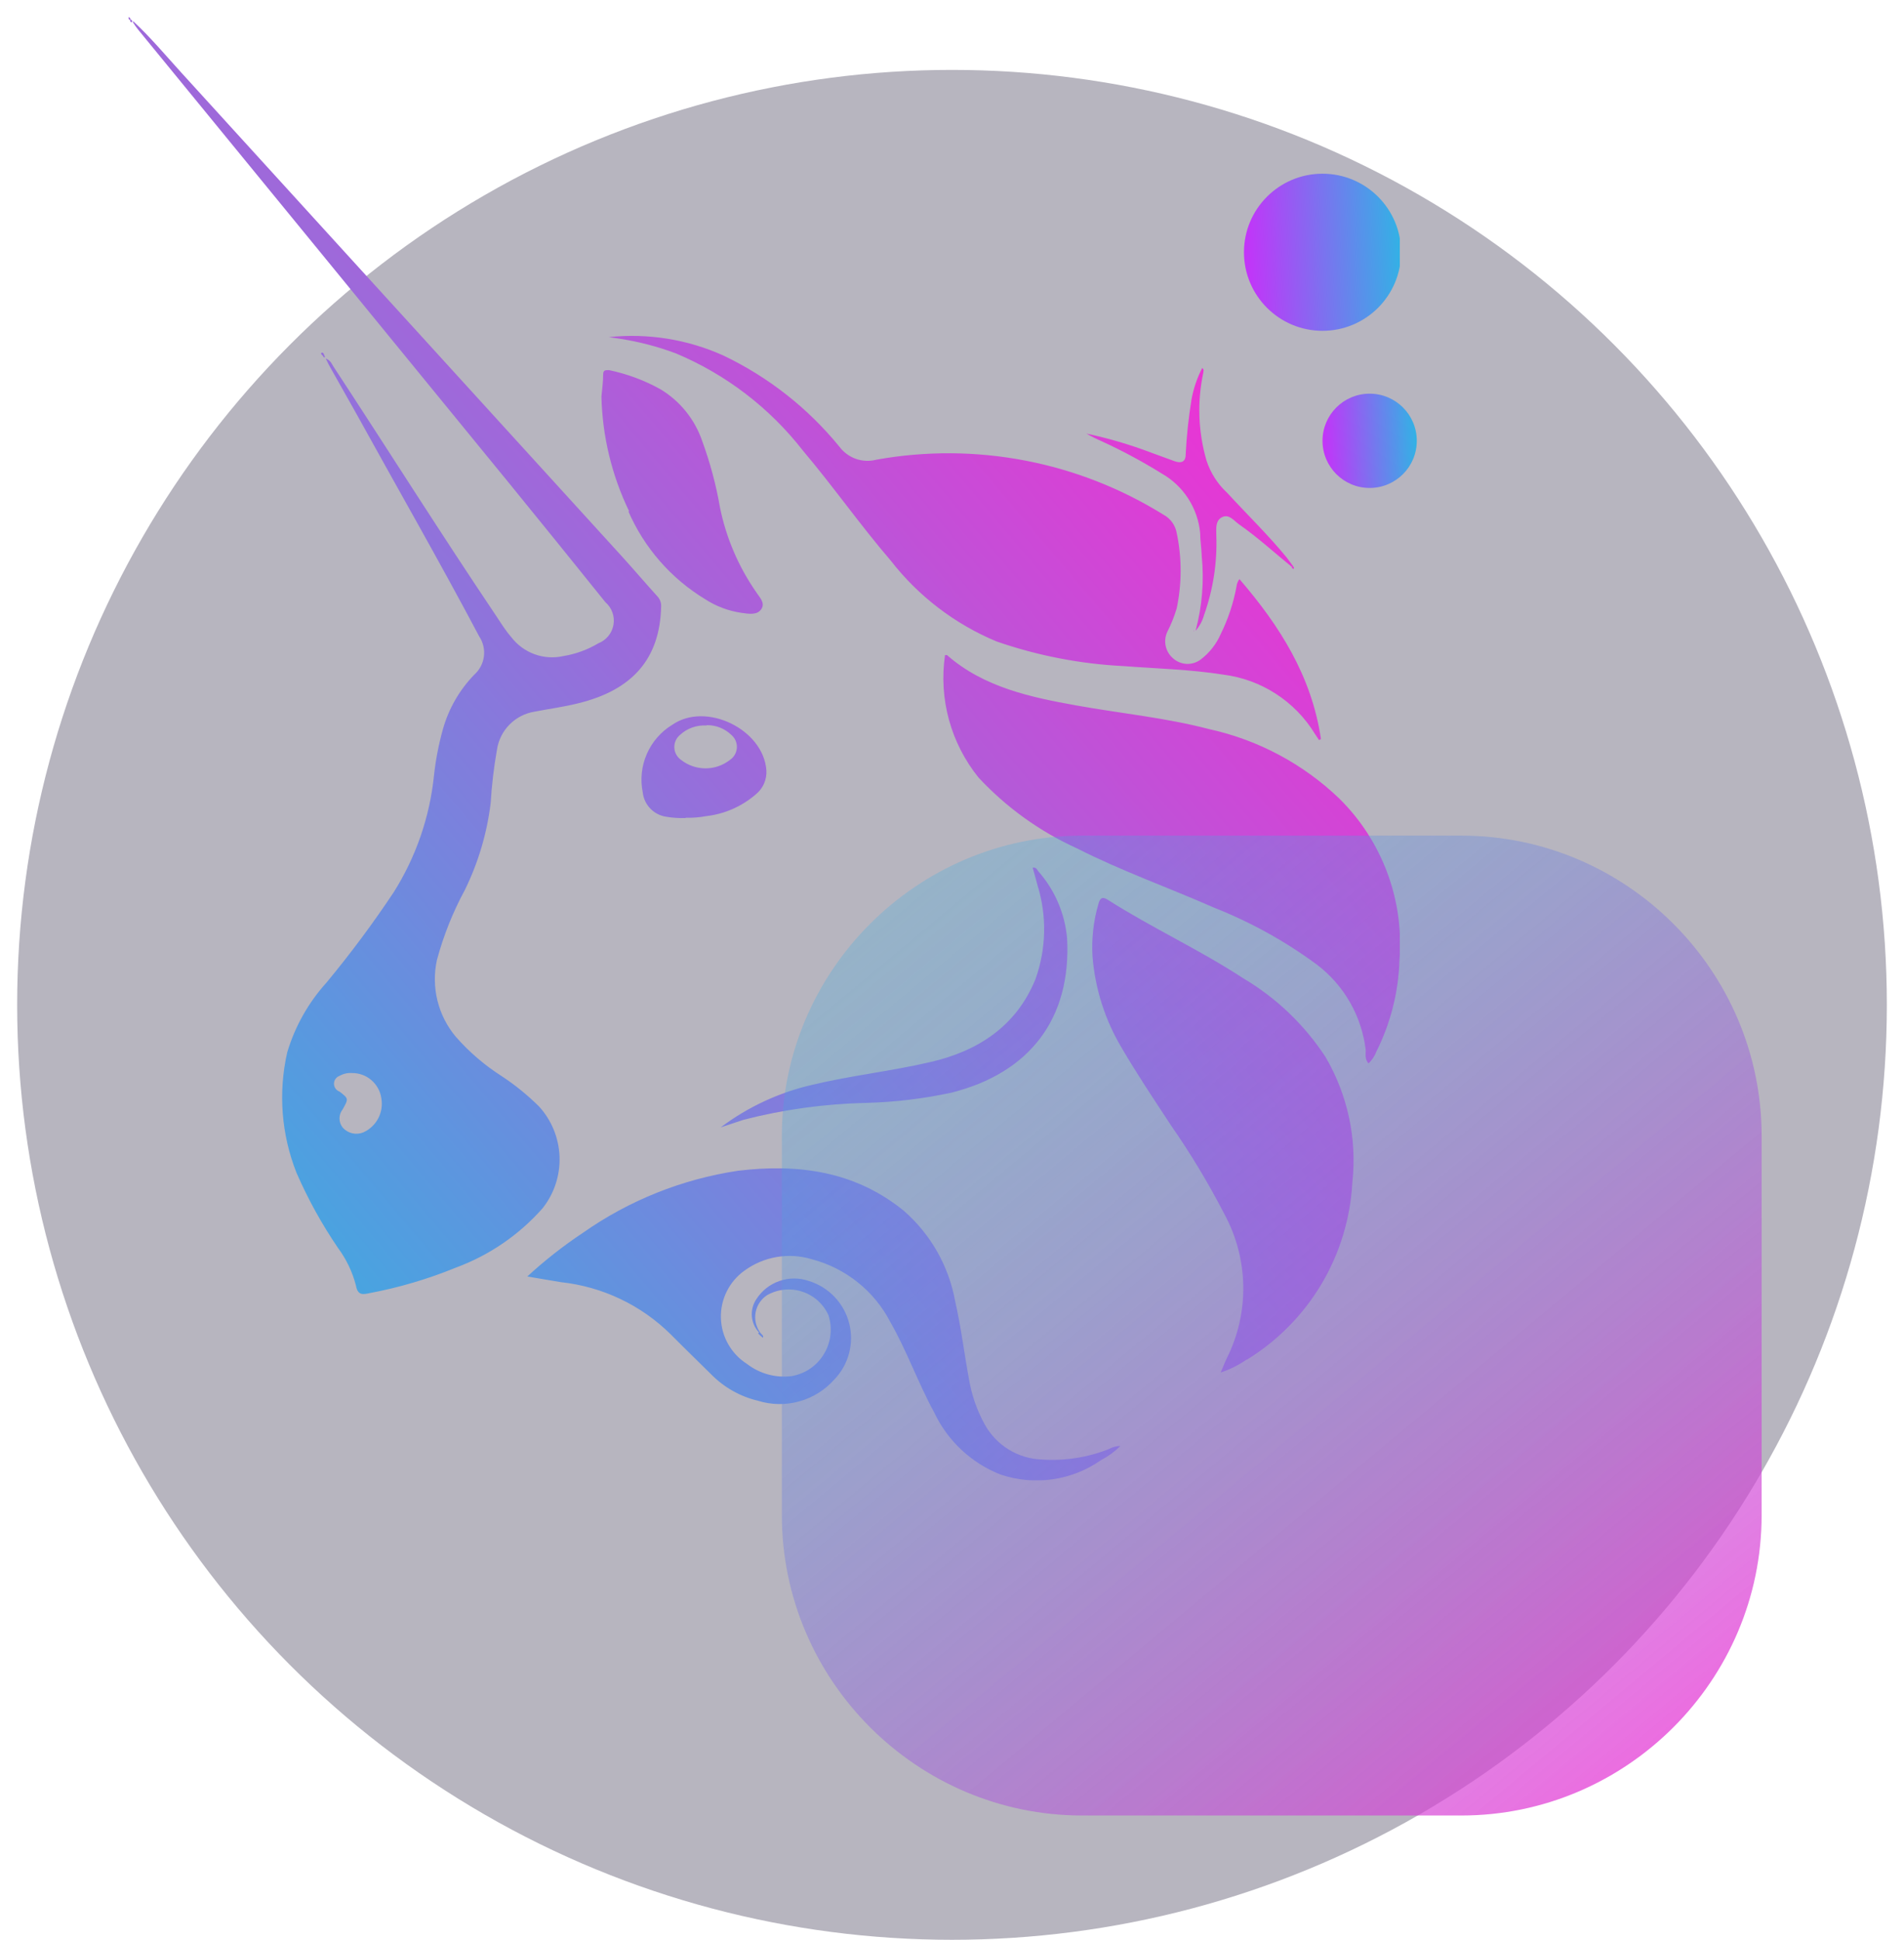 <svg width="107" height="109" viewBox="0 0 107 109" fill="none" xmlns="http://www.w3.org/2000/svg">
<circle opacity="0.3" cx="53.5" cy="56.464" r="52.536" fill="#100728"/>
<g clip-path="url(#clip0)">
<path d="M7.49 1.197C8.443 2.08 9.308 3.113 10.2 4.093C18.44 13.134 26.68 22.18 34.92 31.232C35.609 31.991 36.271 32.768 36.959 33.528C37.028 33.604 37.08 33.694 37.114 33.791C37.147 33.888 37.161 33.99 37.154 34.093C37.083 36.989 35.573 38.772 32.483 39.522C31.68 39.725 30.85 39.831 30.038 39.99C29.505 40.076 29.013 40.33 28.634 40.714C28.254 41.098 28.007 41.593 27.928 42.127C27.753 43.117 27.635 44.116 27.575 45.12C27.369 46.817 26.879 48.467 26.127 50.002C25.452 51.249 24.924 52.57 24.555 53.939C24.389 54.692 24.399 55.473 24.582 56.221C24.766 56.97 25.119 57.666 25.615 58.257C26.363 59.11 27.228 59.853 28.184 60.464C28.943 60.962 29.65 61.536 30.294 62.176C31 62.95 31.407 63.949 31.445 64.995C31.482 66.041 31.146 67.067 30.497 67.889C29.17 69.393 27.489 70.543 25.606 71.235C24.043 71.874 22.419 72.353 20.759 72.665C20.388 72.744 20.097 72.797 20 72.223C19.803 71.465 19.461 70.751 18.993 70.122C18.087 68.791 17.306 67.378 16.663 65.902C15.81 63.749 15.628 61.389 16.142 59.131C16.578 57.672 17.336 56.33 18.358 55.202C19.702 53.58 20.96 51.888 22.127 50.134C23.373 48.156 24.147 45.918 24.387 43.592C24.481 42.718 24.647 41.853 24.882 41.005C25.203 39.844 25.81 38.782 26.648 37.916C26.947 37.651 27.141 37.288 27.193 36.891C27.245 36.495 27.152 36.094 26.93 35.761C24.705 31.559 22.339 27.436 20.044 23.278L18.552 20.629C18.472 20.497 18.41 20.355 18.305 20.143C18.587 20.258 18.64 20.444 18.737 20.594C21.783 25.238 24.741 29.934 27.84 34.543C28.122 34.967 28.404 35.426 28.722 35.788C29.057 36.231 29.512 36.569 30.034 36.76C30.555 36.951 31.12 36.987 31.662 36.865C32.355 36.752 33.02 36.509 33.622 36.15C33.843 36.064 34.037 35.923 34.187 35.74C34.336 35.557 34.436 35.339 34.476 35.106C34.516 34.873 34.495 34.633 34.415 34.411C34.335 34.189 34.199 33.991 34.02 33.837C32.218 31.594 30.412 29.361 28.599 27.136C21.659 18.643 14.714 10.152 7.763 1.665C7.655 1.53 7.555 1.388 7.463 1.242L7.49 1.197ZM19.77 60.296C19.53 60.28 19.291 60.336 19.081 60.455C18.99 60.487 18.911 60.547 18.855 60.626C18.799 60.705 18.769 60.799 18.769 60.896C18.769 60.993 18.799 61.088 18.855 61.167C18.911 61.246 18.99 61.306 19.081 61.338C19.594 61.735 19.594 61.735 19.258 62.335C19.142 62.481 19.079 62.661 19.079 62.847C19.079 63.033 19.142 63.214 19.258 63.359C19.401 63.522 19.591 63.635 19.802 63.683C20.013 63.73 20.234 63.71 20.432 63.624C20.787 63.461 21.078 63.184 21.258 62.837C21.439 62.49 21.499 62.093 21.43 61.709C21.372 61.312 21.172 60.949 20.866 60.69C20.561 60.429 20.171 60.29 19.77 60.296ZM54.996 43.698C56.558 45.374 58.436 46.725 60.523 47.671C63.021 48.942 65.679 49.878 68.239 51.008C70.288 51.817 72.223 52.889 73.995 54.195C74.755 54.77 75.391 55.493 75.865 56.32C76.338 57.147 76.639 58.061 76.75 59.007C76.75 59.254 76.697 59.528 76.909 59.757C77.103 59.569 77.254 59.34 77.35 59.087C78.154 57.483 78.597 55.723 78.648 53.931C78.777 52.27 78.543 50.601 77.962 49.04C77.381 47.479 76.467 46.063 75.284 44.89C73.248 42.931 70.708 41.574 67.948 40.97C65.493 40.326 62.968 40.087 60.47 39.637C57.971 39.187 55.288 38.631 53.222 36.812H53.107C52.93 38.028 53.006 39.268 53.331 40.453C53.657 41.638 54.223 42.743 54.996 43.698ZM34.752 19.022C35.859 19.187 36.945 19.468 37.992 19.861C40.8 21.04 43.257 22.922 45.126 25.326C46.83 27.339 48.339 29.502 50.061 31.506C51.617 33.506 53.664 35.069 56.003 36.044C58.309 36.843 60.716 37.309 63.154 37.43C65.017 37.571 66.888 37.615 68.734 37.907C69.79 38.038 70.804 38.406 71.698 38.984C72.593 39.562 73.345 40.334 73.898 41.244L74.128 41.588L74.234 41.526C73.713 37.995 71.921 35.17 69.652 32.539C69.557 32.668 69.499 32.821 69.484 32.98C69.312 33.899 69.015 34.791 68.601 35.629C68.351 36.203 67.955 36.702 67.453 37.077C67.224 37.24 66.945 37.32 66.664 37.303C66.382 37.285 66.115 37.171 65.908 36.98C65.704 36.801 65.563 36.56 65.508 36.294C65.452 36.028 65.484 35.751 65.599 35.505C65.816 35.081 65.993 34.638 66.129 34.181C66.421 32.786 66.421 31.347 66.129 29.952C66.091 29.734 66.003 29.528 65.873 29.349C65.743 29.17 65.574 29.023 65.379 28.919C60.572 25.931 54.828 24.83 49.258 25.829C48.88 25.929 48.481 25.915 48.111 25.788C47.742 25.66 47.419 25.426 47.183 25.114C45.413 22.939 43.181 21.184 40.65 19.976C38.633 19.068 36.413 18.712 34.214 18.943L34.752 19.022ZM70.067 76.408C71.789 75.351 73.228 73.892 74.262 72.156C75.295 70.42 75.892 68.458 75.999 66.441C76.267 63.984 75.734 61.507 74.481 59.378C73.296 57.572 71.714 56.062 69.855 54.964C67.4 53.357 64.716 52.13 62.236 50.549C61.927 50.355 61.812 50.496 61.732 50.779C61.449 51.744 61.336 52.75 61.397 53.754C61.542 55.557 62.097 57.302 63.021 58.857C63.904 60.367 64.849 61.779 65.794 63.218C66.906 64.816 67.912 66.485 68.804 68.215C69.478 69.455 69.843 70.839 69.868 72.25C69.892 73.661 69.576 75.057 68.945 76.32C68.831 76.549 68.734 76.805 68.601 77.123C69.122 76.951 69.616 76.704 70.067 76.391V76.408ZM42.698 74.846C42.587 74.684 42.51 74.502 42.47 74.31C42.43 74.118 42.429 73.92 42.467 73.727C42.505 73.535 42.581 73.352 42.69 73.189C42.8 73.027 42.94 72.887 43.104 72.78C43.401 72.61 43.73 72.505 44.07 72.47C44.41 72.435 44.753 72.472 45.078 72.578C45.403 72.683 45.702 72.855 45.957 73.083C46.211 73.311 46.415 73.59 46.556 73.901C46.673 74.262 46.711 74.643 46.667 75.02C46.624 75.397 46.5 75.76 46.304 76.085C46.108 76.409 45.845 76.689 45.532 76.903C45.219 77.117 44.864 77.261 44.49 77.326C43.593 77.439 42.689 77.191 41.974 76.638C41.538 76.36 41.177 75.979 40.922 75.53C40.667 75.08 40.527 74.574 40.513 74.058C40.499 73.541 40.612 73.028 40.842 72.566C41.072 72.103 41.412 71.703 41.833 71.402C42.371 71.009 42.993 70.745 43.651 70.633C44.308 70.522 44.982 70.564 45.62 70.758C46.562 71.005 47.442 71.447 48.202 72.055C48.963 72.663 49.587 73.424 50.035 74.289C50.97 75.923 51.597 77.715 52.498 79.366C53.249 80.958 54.578 82.204 56.215 82.853C57.157 83.173 58.161 83.267 59.146 83.126C60.131 82.984 61.068 82.613 61.883 82.041C62.279 81.834 62.642 81.569 62.96 81.255C62.737 81.255 62.518 81.312 62.324 81.423C61.132 81.895 59.851 82.097 58.572 82.014C57.905 81.995 57.256 81.801 56.687 81.452C56.119 81.104 55.652 80.613 55.332 80.028C54.895 79.231 54.596 78.365 54.449 77.468C54.184 76.028 54.007 74.563 53.681 73.133C53.325 71.151 52.304 69.351 50.785 68.03C48.039 65.796 44.826 65.381 41.471 65.787C38.335 66.257 35.351 67.451 32.757 69.275C31.652 70.009 30.607 70.83 29.632 71.729L31.521 72.047C33.855 72.298 36.034 73.335 37.701 74.987C38.443 75.737 39.202 76.47 39.952 77.212C40.675 77.953 41.593 78.474 42.601 78.712C43.354 78.946 44.158 78.957 44.917 78.746C45.676 78.535 46.359 78.109 46.883 77.52C47.281 77.109 47.567 76.602 47.714 76.049C47.861 75.495 47.864 74.913 47.722 74.358C47.581 73.803 47.299 73.294 46.905 72.879C46.511 72.463 46.017 72.156 45.47 71.985C44.931 71.795 44.342 71.793 43.802 71.981C43.261 72.168 42.8 72.534 42.495 73.018C42.301 73.312 42.217 73.666 42.257 74.016C42.297 74.366 42.46 74.691 42.716 74.934L42.698 74.846ZM35.317 28.743C36.21 30.79 37.715 32.511 39.626 33.669C40.242 34.069 40.938 34.331 41.665 34.437C42.062 34.49 42.548 34.587 42.786 34.225C43.025 33.863 42.663 33.545 42.477 33.245C41.495 31.825 40.811 30.222 40.464 28.531C40.245 27.258 39.911 26.008 39.467 24.796C39.054 23.575 38.222 22.54 37.118 21.874C36.213 21.37 35.237 21.007 34.222 20.797C34.002 20.797 33.905 20.797 33.896 21.035C33.896 21.494 33.825 21.962 33.799 22.289C33.852 24.52 34.382 26.715 35.353 28.725L35.317 28.743ZM41.771 62.927C44.028 62.345 46.345 62.025 48.675 61.973C50.284 61.933 51.886 61.74 53.46 61.4C57.874 60.296 60.214 57.224 59.967 52.721C59.843 51.327 59.276 50.01 58.351 48.96C58.281 48.863 58.227 48.722 58.033 48.757C58.121 49.075 58.219 49.401 58.298 49.719C58.839 51.45 58.802 53.309 58.192 55.017C57.115 57.665 54.961 59.069 52.251 59.687C50.079 60.19 47.836 60.437 45.682 60.949C43.804 61.375 42.038 62.193 40.5 63.351L41.771 62.927ZM38.513 45.967C38.159 45.978 37.804 45.955 37.454 45.897C37.111 45.849 36.794 45.689 36.552 45.441C36.311 45.194 36.159 44.872 36.121 44.528C35.973 43.802 36.053 43.049 36.348 42.37C36.643 41.691 37.14 41.119 37.772 40.732C39.67 39.407 42.901 40.979 43.069 43.283C43.085 43.539 43.04 43.795 42.937 44.031C42.834 44.266 42.676 44.472 42.477 44.634C41.69 45.316 40.714 45.744 39.679 45.861C39.306 45.931 38.927 45.961 38.548 45.95L38.513 45.967ZM39.696 40.767C39.426 40.751 39.155 40.789 38.9 40.88C38.645 40.971 38.412 41.113 38.213 41.297C38.109 41.384 38.026 41.494 37.971 41.618C37.916 41.743 37.89 41.878 37.896 42.014C37.902 42.15 37.939 42.283 38.005 42.402C38.071 42.521 38.163 42.623 38.275 42.701C38.666 43.008 39.15 43.175 39.648 43.175C40.145 43.175 40.629 43.008 41.02 42.701C41.135 42.624 41.229 42.522 41.297 42.402C41.364 42.283 41.403 42.149 41.41 42.012C41.417 41.875 41.391 41.738 41.336 41.612C41.281 41.487 41.197 41.376 41.091 41.288C40.725 40.938 40.238 40.745 39.732 40.749L39.696 40.767ZM72.68 31.833C72.556 31.665 72.442 31.497 72.309 31.329C71.267 30.058 70.084 28.91 68.972 27.701C68.428 27.201 68.024 26.568 67.798 25.864C67.334 24.265 67.273 22.576 67.621 20.947C67.621 20.867 67.683 20.77 67.559 20.682C67.274 21.238 67.071 21.833 66.959 22.448C66.793 23.471 66.683 24.503 66.632 25.538C66.632 25.97 66.367 26.041 66.014 25.917L64.708 25.441C63.519 24.988 62.297 24.628 61.053 24.364C61.338 24.527 61.633 24.675 61.935 24.805C63.093 25.338 64.216 25.943 65.299 26.615C65.897 26.958 66.404 27.439 66.777 28.018C67.15 28.597 67.379 29.257 67.445 29.943C67.445 30.376 67.524 30.826 67.533 31.232C67.675 32.645 67.558 34.072 67.189 35.444C67.412 35.189 67.575 34.887 67.665 34.561C68.175 33.129 68.409 31.613 68.354 30.093C68.354 29.723 68.283 29.255 68.68 29.06C69.078 28.866 69.343 29.264 69.634 29.466C70.694 30.208 71.647 31.082 72.645 31.894L72.68 31.833ZM7.348 1.118C7.344 1.079 7.329 1.042 7.304 1.012C7.278 0.982 7.245 0.961 7.207 0.95C7.207 0.95 7.207 1.003 7.207 1.012C7.207 1.021 7.269 1.171 7.375 1.118H7.348ZM18.216 19.958C18.216 19.887 18.137 19.773 18.066 19.826C17.996 19.879 18.11 19.958 18.163 20.011L18.216 19.958ZM42.822 74.996L42.689 74.846L42.601 74.925L42.742 75.066L42.822 74.996ZM42.742 75.057L42.866 75.172C42.919 75.093 42.866 75.031 42.822 74.996L42.742 75.057ZM7.428 1.215C7.428 1.153 7.428 1.118 7.331 1.118C7.287 1.189 7.331 1.224 7.392 1.259L7.428 1.215ZM18.146 20.011L18.225 20.099C18.296 20.046 18.225 20.002 18.225 19.958L18.146 20.011ZM72.583 31.894L72.689 31.974C72.751 31.912 72.689 31.877 72.689 31.833L72.583 31.894ZM72.733 31.956L72.786 32.027L72.733 31.956ZM67.135 35.435C67.082 35.435 67.056 35.435 67.091 35.488V35.426L67.135 35.435Z" fill="url(#paint0_linear)"/>
<circle cx="74.322" cy="14.175" r="4.414" fill="url(#paint1_linear)"/>
</g>
<circle cx="76.971" cy="24.77" r="2.649" fill="url(#paint2_linear)"/>
<g filter="url(#filter0_b)">
<path d="M82.123 102.016H60.815C51.533 102.016 43.938 94.421 43.938 85.139V63.832C43.938 54.55 51.533 46.955 60.815 46.955H82.123C91.405 46.955 98.999 54.55 98.999 63.832V85.139C98.999 94.421 91.405 102.016 82.123 102.016Z" fill="url(#paint3_linear)"/>
</g>
<defs>
<filter id="filter0_b" x="34.642" y="37.659" width="73.653" height="73.653" filterUnits="userSpaceOnUse" color-interpolation-filters="sRGB">
<feFlood flood-opacity="0" result="BackgroundImageFix"/>
<feGaussianBlur in="BackgroundImage" stdDeviation="4.648"/>
<feComposite in2="SourceAlpha" operator="in" result="effect1_backgroundBlur"/>
<feBlend mode="normal" in="SourceGraphic" in2="effect1_backgroundBlur" result="shape"/>
</filter>
<linearGradient id="paint0_linear" x1="-0.756" y1="72.179" x2="69.766" y2="12.366" gradientUnits="userSpaceOnUse">
<stop stop-color="#24BDE3"/>
<stop offset="1" stop-color="#FC28D3"/>
</linearGradient>
<linearGradient id="paint1_linear" x1="69.907" y1="14.175" x2="78.736" y2="13.734" gradientUnits="userSpaceOnUse">
<stop stop-color="#C532F9"/>
<stop offset="1" stop-color="#32B2E5"/>
</linearGradient>
<linearGradient id="paint2_linear" x1="74.322" y1="24.77" x2="79.619" y2="24.505" gradientUnits="userSpaceOnUse">
<stop stop-color="#C532F9"/>
<stop offset="1" stop-color="#32B2E5"/>
</linearGradient>
<linearGradient id="paint3_linear" x1="45.565" y1="43.341" x2="97.64" y2="105.889" gradientUnits="userSpaceOnUse">
<stop stop-color="#24BDE3" stop-opacity="0.2"/>
<stop offset="1" stop-color="#FC28D3" stop-opacity="0.8"/>
</linearGradient>
<clipPath id="clip0">
<rect width="71.441" height="82.247" fill="white" transform="translate(7.225 0.933)"/>
</clipPath>
</defs>
</svg>
